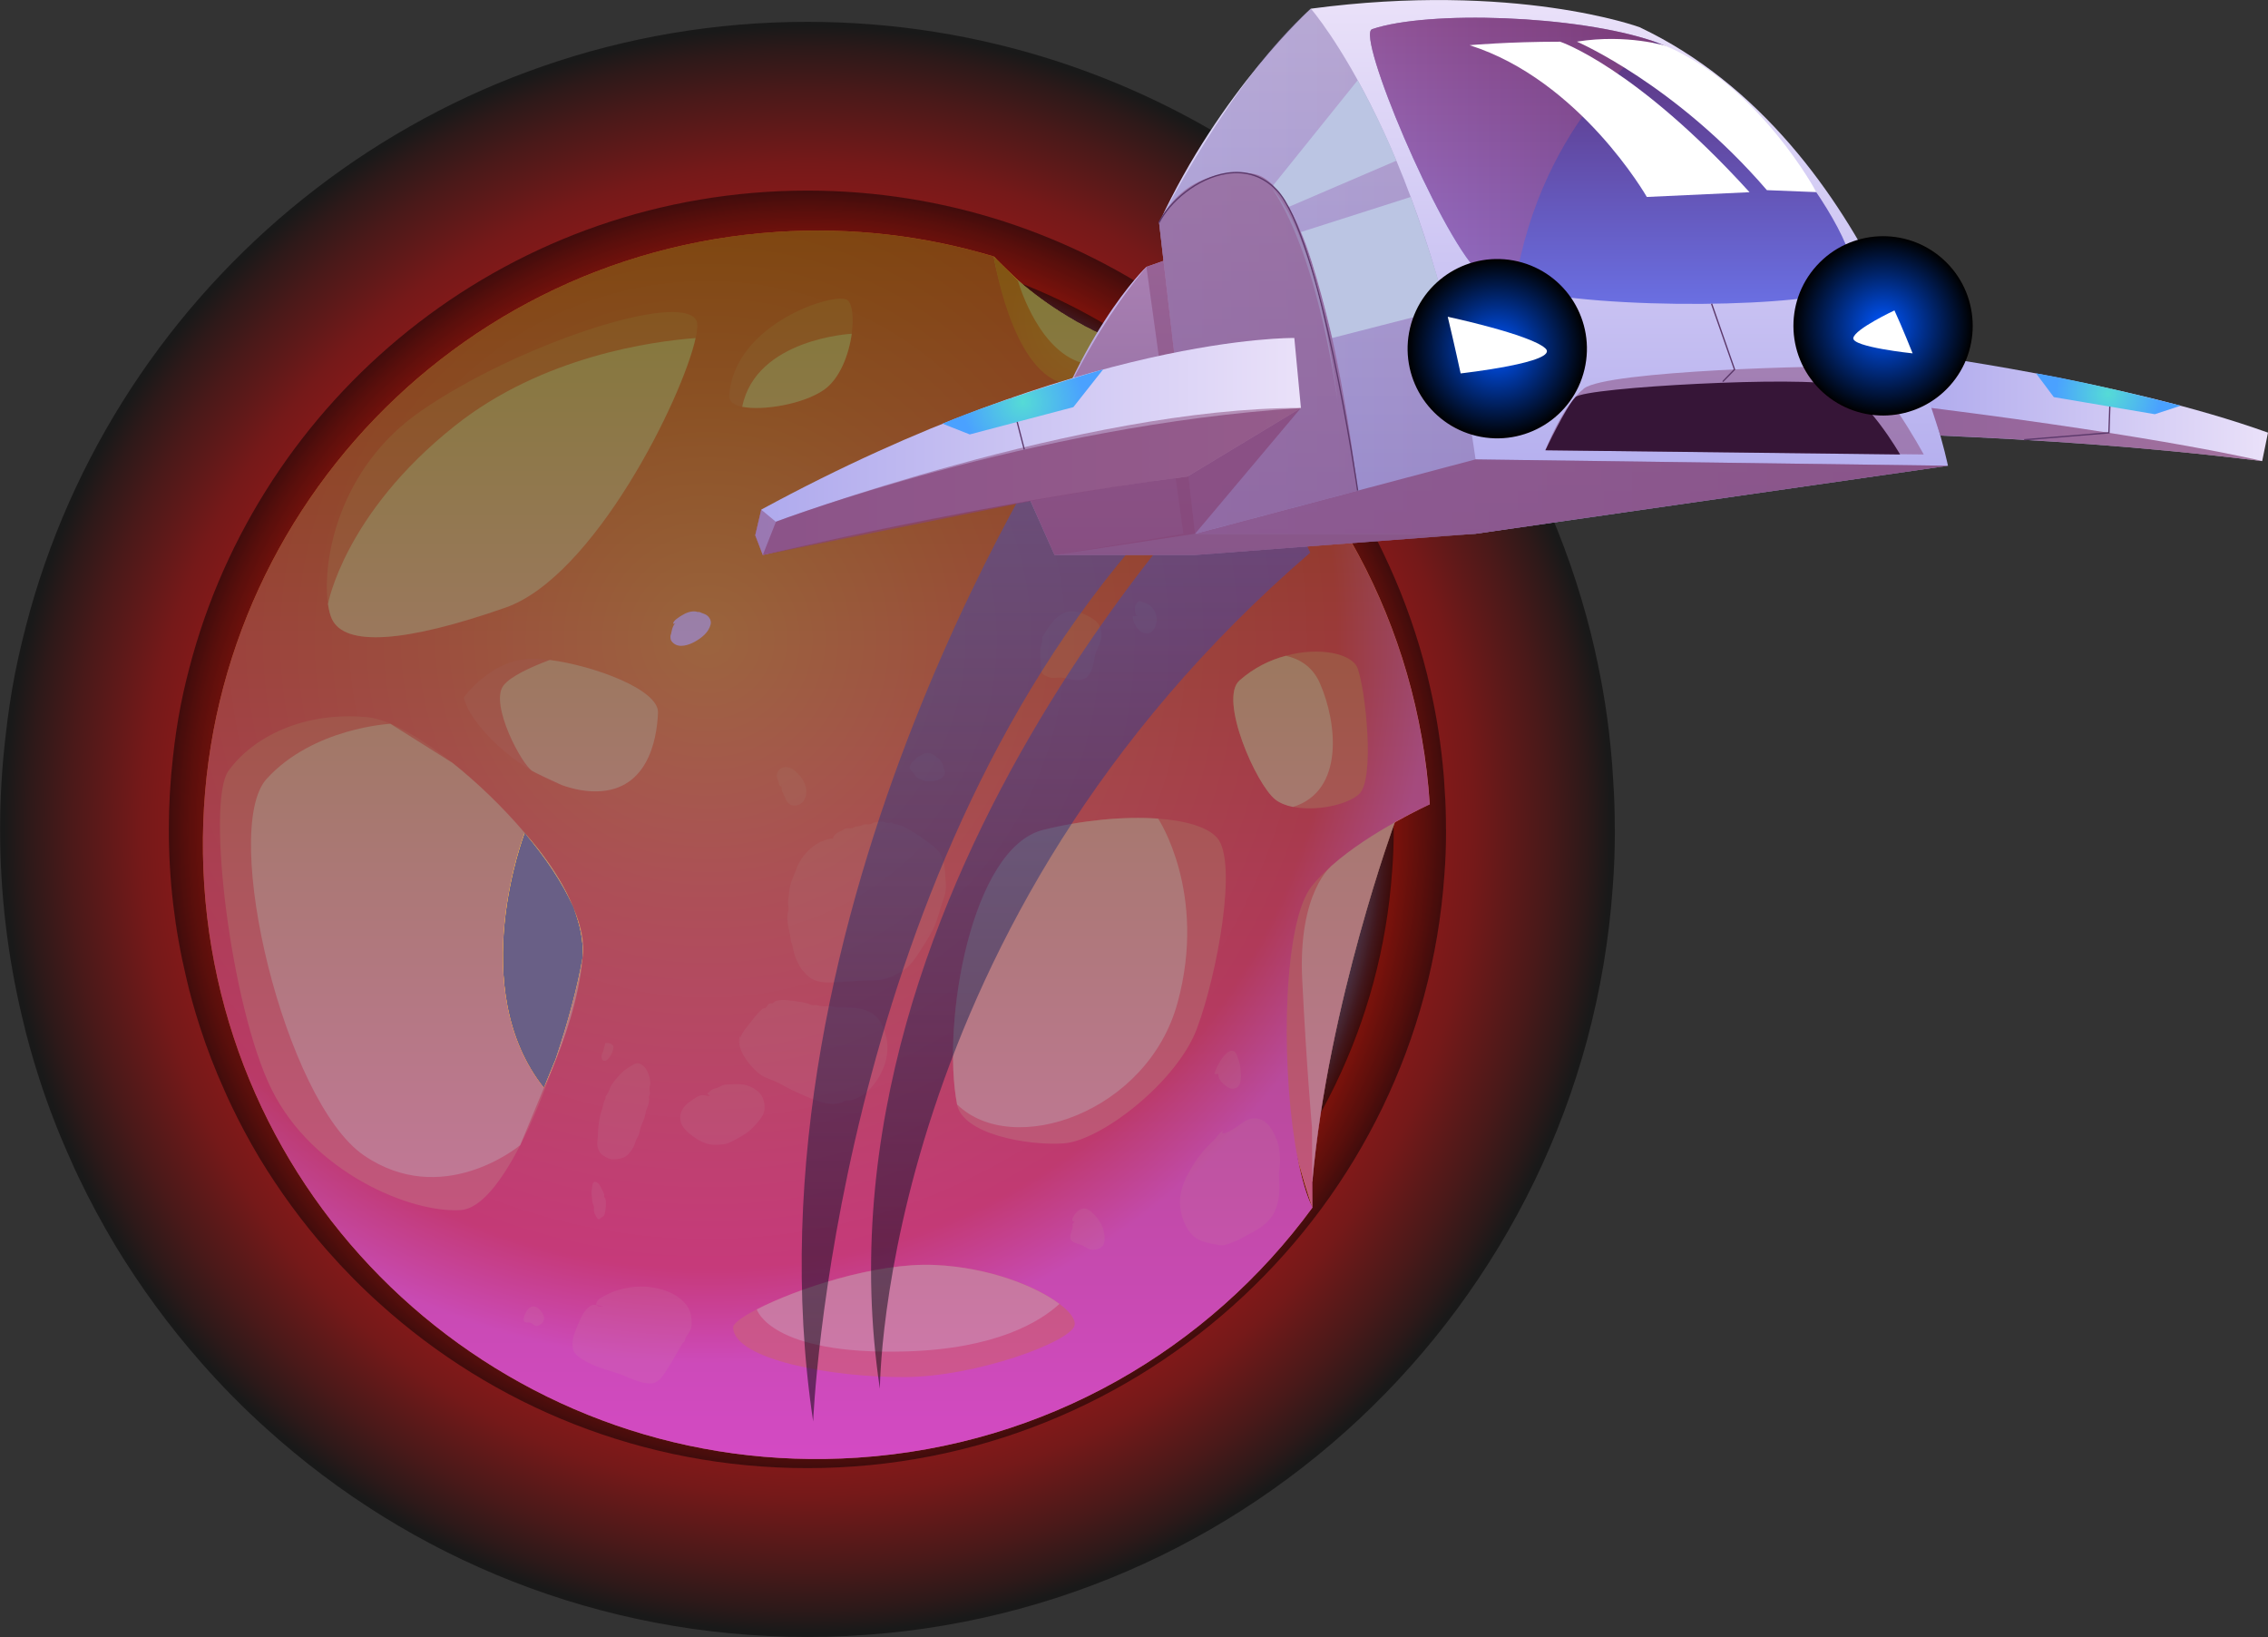 <svg width="176" height="127" viewBox="0 0 176 127" fill="none" xmlns="http://www.w3.org/2000/svg">
<rect x="0" y="0" width="176" height="127" fill="#333333" stroke="none"/>
<path style="mix-blend-mode:screen" opacity="0.5" fill-rule="evenodd" clip-rule="evenodd" d="M125.317 64.347C125.317 65.847 125.269 67.346 125.151 68.832C122.86 101.342 95.762 127 62.666 127C46.531 127 31.805 120.905 20.703 110.866C18.891 109.242 17.19 107.513 15.6 105.701C13.108 102.869 10.865 99.808 8.901 96.559C7.908 94.886 6.97 93.157 6.13 91.394C5.901 90.928 5.7 90.484 5.499 90.019C4.568 87.964 3.749 85.861 3.055 83.709C2.541 82.119 2.083 80.508 1.708 78.87C0.597 74.212 0.007 69.345 0.007 64.347C0.007 61.966 0.146 59.599 0.41 57.294C0.597 55.579 0.84 53.906 1.166 52.24C1.493 50.588 1.895 48.963 2.34 47.352C9.748 21.007 33.95 1.694 62.659 1.694C76.128 1.694 88.632 5.963 98.852 13.204C101.268 14.919 103.566 16.807 105.718 18.862C106.169 19.265 106.6 19.695 107.03 20.132C112.307 25.408 116.632 31.622 119.742 38.508C121.305 41.945 122.554 45.527 123.485 49.255V49.269C124.179 52.08 124.693 54.961 124.984 57.932C125.074 58.8 125.137 59.647 125.186 60.529V60.543C125.276 61.813 125.311 63.077 125.311 64.347H125.317Z" fill="url(#paint0_radial_3532_22489)"/>
<path style="mix-blend-mode:screen" opacity="0.5" fill-rule="evenodd" clip-rule="evenodd" d="M112.216 64.347C112.216 65.534 112.181 66.721 112.084 67.894C110.272 93.608 88.84 113.9 62.658 113.9C49.897 113.9 38.254 109.082 29.465 101.14C28.035 99.856 26.688 98.489 25.424 97.052C23.452 94.816 21.682 92.393 20.127 89.825C19.342 88.506 18.599 87.131 17.94 85.736C17.759 85.368 17.599 85.014 17.44 84.646C16.704 83.021 16.058 81.355 15.51 79.654C15.107 78.398 14.739 77.121 14.447 75.822C13.566 72.143 13.101 68.29 13.101 64.333C13.101 62.452 13.212 60.577 13.42 58.752C13.566 57.391 13.76 56.072 14.017 54.753C14.274 53.441 14.593 52.157 14.947 50.886C20.807 30.067 39.948 14.787 62.658 14.787C73.316 14.787 83.202 18.161 91.284 23.888C93.193 25.249 95.012 26.741 96.713 28.366C97.067 28.685 97.407 29.025 97.754 29.365C101.927 33.538 105.35 38.453 107.807 43.895C109.043 46.61 110.036 49.449 110.765 52.4V52.413C111.313 54.642 111.716 56.912 111.952 59.265C112.029 59.953 112.077 60.626 112.112 61.32V61.334C112.188 62.334 112.209 63.34 112.209 64.34L112.216 64.347Z" fill="url(#paint1_radial_3532_22489)"/>
<path style="mix-blend-mode:screen" opacity="0.5" fill-rule="evenodd" clip-rule="evenodd" d="M108.155 64.347C108.155 65.437 108.12 66.527 108.03 67.603C106.37 91.206 86.687 109.839 62.658 109.839C50.946 109.839 40.254 105.417 32.186 98.127C30.874 96.947 29.638 95.691 28.479 94.379C26.674 92.324 25.042 90.102 23.619 87.742C22.897 86.527 22.217 85.271 21.606 83.993C21.439 83.653 21.293 83.334 21.147 82.994C20.474 81.501 19.877 79.974 19.37 78.412C19.002 77.252 18.662 76.086 18.391 74.899C17.586 71.518 17.155 67.985 17.155 64.354C17.155 62.625 17.259 60.904 17.447 59.231C17.579 57.981 17.759 56.773 17.995 55.558C18.231 54.357 18.523 53.177 18.849 52.011C24.23 32.885 41.809 18.862 62.651 18.862C72.434 18.862 81.508 21.958 88.93 27.22C90.68 28.47 92.353 29.837 93.915 31.33C94.241 31.622 94.554 31.934 94.866 32.253C98.698 36.085 101.844 40.598 104.1 45.596C105.232 48.088 106.141 50.692 106.815 53.399V53.413C107.321 55.454 107.689 57.544 107.905 59.703C107.974 60.334 108.016 60.952 108.05 61.591V61.605C108.12 62.528 108.141 63.444 108.141 64.368L108.155 64.347Z" fill="url(#paint2_radial_3532_22489)"/>
<path fill-rule="evenodd" clip-rule="evenodd" d="M77.113 19.903C77.113 19.903 82.945 26.811 92.887 28.109L88.45 31.628L75.245 30.58L77.113 19.903Z" fill="#FFF066"/>
<path fill-rule="evenodd" clip-rule="evenodd" d="M108.245 63.785C108.245 63.785 103.079 77.794 101.836 91.699L95.838 78.349L97.858 62.757L108.245 63.785Z" fill="#FFF066"/>
<path fill-rule="evenodd" clip-rule="evenodd" d="M103.35 67.145C103.35 67.145 100.726 69.186 101.052 75.961C101.385 82.737 101.809 87.437 101.809 87.437L101.843 93.692C101.843 93.692 94.401 73.018 103.35 67.152V67.145Z" fill="#FFAC31"/>
<path fill-rule="evenodd" clip-rule="evenodd" d="M92.887 28.109C92.887 28.109 92.887 28.109 92.873 28.116C92.873 28.116 92.859 28.116 92.839 28.123C90.284 28.817 84.021 30.268 81.473 28.623C78.46 26.679 77.28 20.799 77.127 19.993C77.113 19.931 77.113 19.896 77.113 19.896C71.802 18.3 66.123 17.605 60.263 17.994C33.998 19.737 14.121 42.424 15.85 68.686C17.586 94.948 40.275 114.823 66.539 113.088C81.168 112.123 93.811 104.66 101.85 93.684C101.85 93.684 101.843 93.671 101.843 93.664C101.392 92.768 101.003 91.442 100.705 89.873C100.628 89.505 100.559 89.117 100.496 88.714C99.393 81.862 99.636 71.477 101.781 68.769C102.184 68.255 102.663 67.769 103.19 67.297C103.232 67.256 103.274 67.207 103.322 67.172C104.857 65.812 106.738 64.638 108.252 63.792C109.8 62.924 110.952 62.403 110.952 62.403C110.029 48.38 103.121 36.176 92.887 28.109ZM43.114 82.195L42.212 84.389V84.403C36.047 76.683 40.712 64.597 40.712 64.597C40.719 64.611 40.733 64.625 40.74 64.638C40.747 64.638 40.754 64.638 40.754 64.652C42.323 66.513 43.642 68.45 44.44 70.248C44.482 70.338 44.517 70.421 44.544 70.512C45.017 71.747 45.315 73.059 45.204 74.344C44.843 76.426 44.093 79.3 43.114 82.188V82.195Z" fill="url(#paint3_radial_3532_22489)"/>
<path fill-rule="evenodd" clip-rule="evenodd" d="M53.98 26.227C52.973 30.858 46.114 44.728 39.233 47.137C31.353 49.893 26.757 50.157 25.757 48.026C25.625 47.741 25.521 47.352 25.452 46.86C24.987 43.632 26.181 36.377 32.645 31.899C40.08 26.748 52.786 22.555 54.035 24.853C54.154 25.075 54.133 25.554 53.987 26.227H53.98Z" fill="#FFAC31"/>
<path fill-rule="evenodd" clip-rule="evenodd" d="M66.095 25.894C65.88 27.498 65.179 29.379 63.936 30.247C62.346 31.351 59.208 31.885 57.597 31.559C56.965 31.42 56.57 31.157 56.591 30.733C56.91 25.061 64.922 22.576 65.776 23.291C66.151 23.603 66.262 24.672 66.095 25.894Z" fill="#FFAC31"/>
<path fill-rule="evenodd" clip-rule="evenodd" d="M51.064 55.294C50.974 57.495 50.203 61.57 45.933 61.39C45.176 61.355 44.399 61.195 43.628 60.917C43.628 60.917 43.628 60.917 43.614 60.917C39.983 59.654 36.422 56.162 35.998 54.1C35.998 54.1 37.9 51.441 40.754 51.136C41.261 51.081 41.92 51.108 42.656 51.199C46.044 51.636 51.126 53.489 51.057 55.294H51.064Z" fill="#FFAC31"/>
<path fill-rule="evenodd" clip-rule="evenodd" d="M42.212 84.396L43.114 82.202C43.038 82.417 42.962 82.633 42.892 82.848C42.149 84.965 41.282 87.062 40.365 88.853C38.9 91.706 37.282 93.782 35.755 93.879C31.86 94.136 24.272 90.949 21.085 84.535C17.898 78.106 15.989 62.243 17.725 59.814C19.592 57.203 23.522 55.169 28.514 55.642C30.131 55.794 32.561 57.162 35.082 59.161H35.089C37.032 60.702 39.018 62.611 40.719 64.611C40.719 64.611 36.054 76.697 42.219 84.417C42.219 84.417 42.219 84.41 42.219 84.403L42.212 84.396Z" fill="#FFAC31"/>
<path fill-rule="evenodd" clip-rule="evenodd" d="M45.205 74.351C45.316 73.066 45.017 71.747 44.545 70.519C45.135 71.921 45.399 73.233 45.205 74.351Z" fill="#FFAC31"/>
<path fill-rule="evenodd" clip-rule="evenodd" d="M92.894 79.779C91.332 83.966 85.41 88.513 82.535 88.707C79.668 88.894 74.711 87.971 74.266 85.687C73.044 79.307 75.37 65.791 80.932 64.389C83.966 63.625 87.229 63.326 89.832 63.507C91.998 63.66 93.713 64.159 94.449 64.999C96.074 66.846 94.456 75.6 92.887 79.786L92.894 79.779Z" fill="#FFAC31"/>
<path fill-rule="evenodd" clip-rule="evenodd" d="M83.389 102.827C83.042 104.132 75.704 106.819 70.171 106.84C64.637 106.861 56.993 105.5 56.889 102.994C56.875 102.695 57.576 102.175 58.722 101.578C61.756 100.009 67.949 97.926 72.545 98.135C76.829 98.329 80.432 99.814 82.209 101.154C83.063 101.793 83.494 102.404 83.383 102.827H83.389Z" fill="#FFAC31"/>
<path fill-rule="evenodd" clip-rule="evenodd" d="M105.467 61.612C104.502 62.473 102.093 62.952 100.337 62.597C99.802 62.486 99.337 62.306 98.983 62.035C97.469 60.869 94.56 54.225 96.185 52.788C97.282 51.816 98.538 51.199 99.781 50.872C102.419 50.157 104.912 50.713 105.342 51.823C105.967 53.448 106.724 60.487 105.467 61.605V61.612Z" fill="#FFAC31"/>
<path fill-rule="evenodd" clip-rule="evenodd" d="M77.113 19.903L78.974 21.722C78.974 21.722 80.362 26.776 83.605 28.032C86.854 29.289 89.513 27.428 89.513 27.428L92.887 28.109C92.887 28.109 86.438 30.782 82.452 29.719C78.467 28.657 77.113 19.903 77.113 19.903Z" fill="url(#paint4_radial_3532_22489)"/>
<path fill-rule="evenodd" clip-rule="evenodd" d="M42.205 84.41L40.365 88.846C40.122 89.047 34.276 93.747 28.25 89.644C22.099 85.451 17.072 64.396 20.696 60.418C24.327 56.44 30.298 56.155 30.298 56.155L35.075 59.161H35.082C37.026 60.702 39.011 62.611 40.712 64.611C40.712 64.611 36.047 76.697 42.212 84.417L42.205 84.41Z" fill="#FFF066"/>
<path fill-rule="evenodd" clip-rule="evenodd" d="M45.205 74.351C45.316 73.066 45.017 71.747 44.545 70.519C45.135 71.921 45.399 73.233 45.205 74.351Z" fill="#FFF066"/>
<path fill-rule="evenodd" clip-rule="evenodd" d="M53.98 26.227C52.973 30.858 46.114 44.728 39.234 47.137C31.354 49.893 26.757 50.157 25.758 48.026C25.626 47.741 25.522 47.353 25.452 46.86C25.452 46.86 26.702 39.855 35.311 33.024C42.101 27.623 50.689 26.471 53.987 26.227H53.98Z" fill="#FFF066"/>
<path fill-rule="evenodd" clip-rule="evenodd" d="M51.064 55.294C50.974 57.495 50.203 61.57 45.933 61.39C45.177 61.355 44.399 61.195 43.628 60.917C43.628 60.917 43.628 60.917 43.614 60.917C42.538 60.425 41.615 59.987 41.33 59.828C40.504 59.376 37.998 54.656 39.053 53.205C39.581 52.483 41.184 51.754 42.663 51.199C46.051 51.636 51.133 53.489 51.064 55.294Z" fill="#FFF066"/>
<path fill-rule="evenodd" clip-rule="evenodd" d="M66.095 25.894C65.879 27.498 65.178 29.379 63.935 30.247C62.346 31.351 59.207 31.885 57.597 31.559C58.659 26.262 66.095 25.894 66.095 25.894Z" fill="#FFF066"/>
<path fill-rule="evenodd" clip-rule="evenodd" d="M100.337 62.605C99.802 62.493 99.337 62.313 98.983 62.042C97.469 60.876 94.56 54.232 96.185 52.795C97.282 51.823 98.538 51.205 99.781 50.879C100.802 51.101 101.836 51.678 102.419 52.99C103.78 56.086 104.336 61.369 100.337 62.605Z" fill="#FFF066"/>
<path fill-rule="evenodd" clip-rule="evenodd" d="M91.38 77.794C89.068 86.319 78.585 89.894 74.273 85.687C73.051 79.307 75.377 65.791 80.938 64.389C83.972 63.625 87.236 63.326 89.839 63.507L89.881 63.521C89.881 63.521 93.706 69.269 91.38 77.801V77.794Z" fill="#FFF066"/>
<path fill-rule="evenodd" clip-rule="evenodd" d="M82.216 101.161C80.716 102.536 77.3 104.646 70.281 104.848C59.756 105.146 58.728 101.585 58.728 101.585C61.763 100.016 67.956 97.933 72.552 98.141C76.835 98.336 80.439 99.821 82.216 101.161Z" fill="#FFF066"/>
<path fill-rule="evenodd" clip-rule="evenodd" d="M44.434 70.255C43.628 68.457 42.316 66.513 40.747 64.659C41.094 65.02 43.253 67.381 44.434 70.255Z" fill="#FFF066"/>
<path fill-rule="evenodd" clip-rule="evenodd" d="M45.204 74.351C44.947 77.481 43.698 80.904 42.892 82.841C42.531 83.722 42.254 84.292 42.205 84.396L43.108 82.202C44.087 79.307 44.836 76.44 45.197 74.358L45.204 74.351Z" fill="#FFF066"/>
<g style="mix-blend-mode:multiply" opacity="0.2">
<path fill-rule="evenodd" clip-rule="evenodd" d="M80.869 49.428C80.959 49.817 80.702 50.199 80.709 50.588C80.709 50.969 80.772 51.351 80.792 51.733C80.813 52.184 80.785 52.24 81.153 52.434C81.514 52.622 81.681 52.608 82.112 52.573C82.771 52.517 83.424 52.934 84.09 52.684C84.708 52.455 84.854 51.539 84.944 51.004C85.048 50.345 85.472 49.907 85.472 49.241C85.472 48.505 85.111 48.137 84.458 47.804C83.785 47.457 83.097 47.234 82.368 47.651C81.709 48.026 81.292 48.817 80.876 49.428H80.869Z" fill="#FFF066"/>
<path fill-rule="evenodd" clip-rule="evenodd" d="M88.367 47.783C88.304 47.776 88.235 47.762 88.172 47.755C88.061 47.498 88.019 47.103 88.172 46.86C88.436 46.471 88.519 46.679 88.811 46.769C89.415 46.957 89.72 47.401 89.762 48.033C89.797 48.533 89.45 49.289 88.811 49.116C88.255 48.97 87.922 48.297 87.901 47.811L88.36 47.783H88.367Z" fill="#FFF066"/>
<path fill-rule="evenodd" clip-rule="evenodd" d="M64.636 65.048C63.359 65.152 62.206 66.263 61.797 67.422C61.672 67.79 61.484 68.13 61.373 68.512C61.248 68.95 61.213 69.442 61.158 69.887C61.13 70.095 61.2 70.296 61.193 70.505C61.186 70.678 61.109 70.831 61.102 71.011C61.081 71.4 61.151 71.872 61.248 72.24C61.304 72.442 61.325 72.594 61.345 72.809C61.359 73.032 61.443 73.17 61.491 73.379C61.574 73.747 61.644 74.094 61.804 74.448C61.928 74.719 62.074 75.052 62.276 75.274C62.463 75.482 62.685 75.753 62.935 75.906C63.511 76.26 64.275 76.246 64.921 76.204C65.532 76.162 66.143 76.121 66.754 76.086C67.33 76.044 68.031 76.107 68.587 75.968C69.156 75.829 69.725 75.552 70.204 75.211C70.656 74.892 71.031 74.351 71.329 73.885C71.69 73.33 72.023 72.809 72.343 72.226C72.648 71.657 72.794 71.095 72.975 70.484C73.162 69.845 73.454 69.29 73.398 68.609C73.349 67.908 73.356 67.207 73.127 66.555C72.898 65.909 72.287 65.555 71.787 65.173C71.197 64.729 70.565 64.333 69.878 64.034C69.677 63.951 69.517 63.951 69.316 63.903C69.253 63.889 69.267 63.833 69.177 63.819C69.08 63.806 68.975 63.861 68.878 63.847C68.719 63.833 68.642 63.764 68.476 63.75C68.316 63.736 68.115 63.771 67.955 63.785C67.774 63.806 67.719 63.882 67.566 63.93C67.406 63.979 67.212 63.923 67.045 63.972C66.844 64.028 66.754 64.097 66.538 64.111C66.344 64.125 66.282 64.208 66.136 64.243C65.976 64.284 65.782 64.236 65.622 64.278C65.497 64.319 65.372 64.43 65.24 64.479C64.921 64.604 64.671 64.826 64.643 65.034L64.636 65.048Z" fill="#FFF066"/>
<path fill-rule="evenodd" clip-rule="evenodd" d="M60.679 61.042C60.423 61.001 60.457 60.8 60.395 60.598C60.332 60.39 60.242 60.286 60.298 60.057C60.381 59.696 60.672 59.494 61.047 59.515C61.381 59.536 61.603 59.724 61.853 59.953C62.158 60.244 62.401 60.605 62.512 60.987C62.721 61.695 62.38 62.597 61.52 62.486C61.193 62.445 60.985 62.105 60.902 61.834C60.853 61.681 60.742 61.542 60.693 61.39C60.631 61.195 60.666 60.904 60.652 60.695L60.672 61.042H60.679Z" fill="#FFF066"/>
<path fill-rule="evenodd" clip-rule="evenodd" d="M55.118 85.028C54.812 85.055 54.646 84.903 54.333 84.993C54.09 85.062 53.875 85.243 53.646 85.389C53.014 85.791 52.618 86.381 52.861 87.138C53.007 87.596 53.556 88.006 53.944 88.277C54.347 88.561 54.951 88.825 55.423 88.811C55.708 88.811 56.069 88.811 56.34 88.742C56.631 88.658 56.916 88.485 57.173 88.353C57.708 88.075 58.173 87.777 58.582 87.312C58.909 86.937 59.304 86.527 59.332 86.027C59.367 85.437 59.159 84.889 58.659 84.549C58.027 84.111 57.485 84.077 56.722 84.125C56.541 84.139 56.326 84.125 56.145 84.174C55.972 84.222 55.812 84.347 55.645 84.403C55.465 84.458 55.347 84.465 55.194 84.576C55.097 84.646 54.979 84.799 54.868 84.826L55.111 85.041L55.118 85.028Z" fill="#FFF066"/>
<path fill-rule="evenodd" clip-rule="evenodd" d="M70.843 59.89C70.434 59.619 70.579 59.355 70.878 59.05C71.1 58.821 71.246 58.696 71.531 58.55C71.822 58.398 72.169 58.356 72.447 58.55C72.69 58.717 72.926 58.939 73.093 59.168C73.211 59.328 73.183 59.432 73.232 59.619C73.287 59.862 73.412 59.925 73.246 60.168C73.058 60.438 72.76 60.556 72.44 60.591C72.044 60.633 71.801 60.626 71.454 60.48C71.128 60.341 71.024 60.182 70.836 59.89H70.843Z" fill="#FFF066"/>
<path fill-rule="evenodd" clip-rule="evenodd" d="M72.35 34.891C72.35 34.891 72.385 34.891 72.398 34.884C72.301 34.995 72.357 35.391 72.426 35.495C72.468 35.558 72.565 35.606 72.621 35.641C72.669 35.676 72.78 35.745 72.829 35.773C73.197 35.933 73.662 35.905 73.863 35.537C74.058 35.19 74.03 34.787 73.718 34.517C73.481 34.315 72.739 34.121 72.662 34.607L72.336 34.884L72.35 34.891Z" fill="#FFF066"/>
<path fill-rule="evenodd" clip-rule="evenodd" d="M79.376 33.996C79.376 33.996 79.327 33.996 79.306 33.989C79.223 33.746 79.292 33.503 79.32 33.267C79.362 32.968 79.272 32.795 79.639 32.774C80.035 32.753 80.48 32.961 80.841 33.114C81.035 33.197 81.264 33.329 81.41 33.489C81.535 33.628 81.736 33.864 81.792 34.058C81.951 34.586 81.743 35.114 81.535 35.593C81.334 36.044 81.042 36.28 80.674 36.592C80.334 36.877 79.931 37.196 79.514 37.279C79.084 37.363 78.667 37.224 78.348 36.946C78.015 36.662 78.008 36.183 78.105 35.801C78.161 35.572 78.181 35.363 78.272 35.141C78.341 34.982 78.404 34.752 78.494 34.607C78.737 34.225 79.105 34.051 79.459 33.829L79.383 34.01L79.376 33.996Z" fill="#FFF066"/>
<path fill-rule="evenodd" clip-rule="evenodd" d="M83.416 33.642C83.416 33.593 83.416 33.544 83.409 33.496C83.375 33.878 83.729 33.794 83.993 33.781C84.138 33.774 84.256 33.774 84.374 33.711C84.548 33.628 84.541 33.593 84.527 33.399C84.506 33.114 84.354 33.01 84.069 32.996C83.861 32.989 83.43 33.038 83.395 33.302L83.416 33.649V33.642Z" fill="#FFF066"/>
<path fill-rule="evenodd" clip-rule="evenodd" d="M46.988 85.062C47.029 85.229 46.904 85.354 46.863 85.5C46.821 85.638 46.807 85.784 46.765 85.916C46.661 86.229 46.557 86.562 46.502 86.902C46.453 87.249 46.404 87.631 46.404 87.992C46.404 88.318 46.3 88.658 46.377 88.985C46.453 89.283 46.571 89.505 46.842 89.672C47.106 89.832 47.335 89.963 47.654 89.943C47.939 89.922 48.168 89.908 48.425 89.79C48.716 89.651 48.869 89.422 49.056 89.158C49.23 88.915 49.279 88.644 49.39 88.381C49.445 88.256 49.542 88.145 49.584 88.006C49.633 87.846 49.647 87.68 49.702 87.52C49.792 87.235 49.931 86.965 50.022 86.68C50.063 86.534 50.084 86.388 50.119 86.243C50.16 86.062 50.265 85.888 50.306 85.715C50.334 85.583 50.376 85.409 50.383 85.278C50.383 85.222 50.355 85.159 50.362 85.104C50.369 85.007 50.431 84.937 50.438 84.84C50.452 84.701 50.383 84.549 50.403 84.41C50.417 84.25 50.48 84.139 50.466 83.972C50.424 83.473 50.223 82.848 49.751 82.57C49.445 82.39 49.244 82.542 49.001 82.688C48.737 82.841 48.453 83.007 48.237 83.237C48.022 83.459 47.814 83.674 47.633 83.924C47.55 84.042 47.467 84.153 47.397 84.278C47.3 84.458 47.314 84.646 46.995 85.062H46.988Z" fill="#FFF066"/>
<path fill-rule="evenodd" clip-rule="evenodd" d="M46.488 94.601C46.321 94.587 46.141 94.164 46.099 94.025C46.057 93.893 46.113 93.726 46.078 93.587C46.036 93.428 45.967 93.337 45.96 93.164C45.946 92.886 45.87 92.574 45.925 92.303C45.96 92.102 45.946 91.65 46.21 91.692C46.453 91.734 46.613 92.06 46.703 92.248C46.765 92.379 46.856 92.525 46.883 92.671C46.897 92.727 46.87 92.796 46.883 92.852C46.904 92.921 46.96 92.921 46.974 92.976C47.043 93.206 47.029 93.567 46.995 93.789C46.96 93.962 46.967 94.344 46.731 94.413L46.481 94.601H46.488Z" fill="#FFF066"/>
<path fill-rule="evenodd" clip-rule="evenodd" d="M46.765 81.709C46.765 81.661 46.758 81.612 46.758 81.564C46.779 81.668 46.696 81.772 46.689 81.883C46.682 82.015 46.682 82.188 46.8 82.272C47.029 82.424 47.307 82.036 47.404 81.862C47.453 81.772 47.508 81.668 47.536 81.57C47.557 81.494 47.626 81.293 47.605 81.216C47.536 80.939 47.189 80.904 46.974 80.918L46.765 81.709Z" fill="#FFF066"/>
<path fill-rule="evenodd" clip-rule="evenodd" d="M57.409 80.939C57.297 80.508 57.791 79.87 58.054 79.557C58.415 79.12 58.735 78.634 59.172 78.266C59.242 78.21 59.367 78.231 59.436 78.169C59.526 78.092 59.568 77.947 59.665 77.877C59.762 77.815 59.887 77.877 59.977 77.829C60.075 77.78 60.144 77.669 60.234 77.648C60.818 77.502 61.331 77.627 61.859 77.697C62.144 77.731 62.414 77.78 62.699 77.856C62.796 77.884 62.88 77.954 62.998 77.974C63.13 77.995 63.254 77.954 63.393 77.981C63.664 78.037 63.789 78.099 64.129 78.065C64.511 78.03 64.803 78.176 65.171 78.169C66.205 78.155 67.365 78.155 68.128 79.009C68.469 79.391 68.67 80.029 68.788 80.515C68.927 81.071 68.871 81.82 68.725 82.341C68.489 83.181 68.031 83.979 67.365 84.625C67.017 84.965 66.441 85.278 65.99 85.368C65.879 85.389 65.754 85.361 65.636 85.382C65.469 85.416 65.386 85.514 65.268 85.541C65.039 85.611 64.698 85.68 64.449 85.645C63.345 85.486 62.477 85.021 61.477 84.576C61.033 84.375 60.595 84.077 60.137 83.889C59.637 83.681 59.214 83.57 58.797 83.202C58.103 82.591 57.166 81.432 57.388 80.432C57.436 80.418 57.485 80.404 57.388 80.918L57.409 80.939Z" fill="#FFF066"/>
<path fill-rule="evenodd" clip-rule="evenodd" d="M83.382 94.781C82.924 94.761 83.5 94.052 83.667 93.934C84.076 93.629 84.382 93.74 84.722 94.046C85.34 94.601 85.715 95.288 85.722 96.1C85.722 96.538 85.555 96.815 85.083 96.927C84.597 97.038 84.403 96.836 84.028 96.642C83.771 96.51 83.243 96.434 83.118 96.198C82.903 95.774 83.347 95.316 83.223 94.969L83.382 94.788V94.781Z" fill="#FFF066"/>
<path fill-rule="evenodd" clip-rule="evenodd" d="M94.852 87.798C94.886 87.763 94.921 87.721 94.956 87.686C94.636 87.846 94.463 88.2 94.213 88.443C93.796 88.853 93.359 89.276 93.019 89.748C92.429 90.567 91.825 91.581 91.63 92.588C91.443 93.532 91.679 94.615 92.206 95.413C92.817 96.336 93.588 96.392 94.581 96.593C95.011 96.677 95.358 96.482 95.733 96.343C96.122 96.204 96.532 95.948 96.941 95.733C97.74 95.323 98.49 94.865 98.906 94.011C99.302 93.185 99.316 92.282 99.246 91.31C99.212 90.817 99.364 90.408 99.33 89.922C99.288 89.353 99.274 88.901 99.052 88.381C98.719 87.603 98.281 86.708 97.219 86.77C96.691 86.805 96.261 87.256 95.844 87.513C95.393 87.798 94.748 88.124 94.865 87.798H94.852Z" fill="#FFF066"/>
<path fill-rule="evenodd" clip-rule="evenodd" d="M94.379 83.334C94.331 83.327 94.275 83.313 94.227 83.306C94.421 82.778 94.733 82.119 95.178 81.723C95.462 81.466 95.809 81.397 95.976 81.841C96.087 82.14 96.212 82.473 96.247 82.778C96.309 83.341 96.469 84.424 95.664 84.465C95.24 84.486 94.456 83.778 94.553 83.32L94.379 83.334Z" fill="#FFF066"/>
<path fill-rule="evenodd" clip-rule="evenodd" d="M46.828 101.342C46.321 101.293 46.057 101.064 45.634 101.453C45.217 101.835 45.037 102.341 44.815 102.855C44.627 103.299 44.426 103.778 44.426 104.264C44.426 104.792 44.551 104.993 44.967 105.306C45.696 105.847 46.814 106.215 47.682 106.465C48.55 106.715 49.452 107.27 50.327 107.333C51.181 107.395 51.528 106.576 51.931 105.979C52.181 105.611 52.396 105.181 52.632 104.792C52.736 104.618 52.827 104.417 52.938 104.251C52.979 104.188 53.07 104.146 53.104 104.084C53.167 103.98 53.181 103.813 53.243 103.716C53.458 103.383 53.639 103.202 53.667 102.793C53.694 102.334 53.625 101.855 53.424 101.488C53 100.731 52.132 100.252 51.32 100.03C50.167 99.717 49.175 99.752 48.036 100.064C47.529 100.203 47.057 100.446 46.606 100.703C46.252 100.904 46.002 101.488 46.821 101.342H46.828Z" fill="#FFF066"/>
<path fill-rule="evenodd" clip-rule="evenodd" d="M40.857 102.598C40.371 102.571 40.809 101.737 40.996 101.55C41.337 101.203 41.684 101.356 41.968 101.703C42.246 102.036 42.357 102.473 41.947 102.751C41.447 103.098 41.468 102.64 41.031 102.591L40.857 102.605V102.598Z" fill="#FFF066"/>
<path fill-rule="evenodd" clip-rule="evenodd" d="M93.553 34.135C93.505 34.148 93.463 34.162 93.415 34.176C93.415 34.523 93.123 34.843 93.095 35.204C93.06 35.599 92.984 36.023 93.012 36.419C93.074 37.196 93.213 37.863 93.991 38.21C94.31 38.355 94.643 38.446 94.963 38.557C95.365 38.696 95.706 38.598 96.101 38.675C96.747 38.8 97.747 38.744 97.941 37.897C98.011 37.585 97.906 37.12 97.879 36.794C97.851 36.405 97.879 35.96 97.761 35.593C97.552 34.961 97.393 34.433 97.039 33.871C96.726 33.371 96.24 32.954 95.671 32.83C95.115 32.705 94.123 32.878 94.032 33.593L93.553 34.142V34.135Z" fill="#FFF066"/>
</g>
<path fill-rule="evenodd" clip-rule="evenodd" d="M52.48 48.331C52.348 48.304 52.243 48.581 52.202 48.685C52.133 48.838 52.119 49.012 52.077 49.171C52.056 49.248 52.035 49.262 52.028 49.345C52.028 49.414 52.028 49.512 52.042 49.574C52.07 49.72 52.153 49.803 52.264 49.9C52.716 50.296 53.472 50.039 53.924 49.782C54.451 49.484 54.993 49.067 55.146 48.443C55.215 48.172 55.069 47.873 54.819 47.714C54.701 47.637 54.576 47.602 54.451 47.554C54.396 47.533 54.326 47.491 54.257 47.477C54.208 47.471 54.181 47.477 54.139 47.477C54.09 47.477 54.042 47.443 54.007 47.443C53.618 47.387 53.222 47.547 52.903 47.748C52.723 47.859 52.23 48.144 52.23 48.401C52.216 48.401 52.202 48.408 52.466 48.338L52.48 48.331Z" fill="white"/>
<path style="mix-blend-mode:screen" opacity="0.5" fill-rule="evenodd" clip-rule="evenodd" d="M108.245 63.785C109.793 62.924 110.945 62.403 110.945 62.403C110.022 48.38 103.114 36.176 92.88 28.109L89.527 27.428C84.604 26.075 80.987 23.478 78.967 21.715L77.106 19.896C71.795 18.3 66.116 17.605 60.256 17.994C33.998 19.737 14.121 42.424 15.85 68.686C17.586 94.948 40.275 114.823 66.539 113.088C81.168 112.123 93.811 104.66 101.85 93.684C101.85 93.684 101.843 93.671 101.843 93.664C101.399 92.782 101.017 91.477 100.712 89.936C101.316 92.206 101.85 93.684 101.85 93.684V91.699C103.079 77.794 108.252 63.785 108.252 63.785H108.245ZM43.114 82.195L42.212 84.389V84.403C36.047 76.683 40.712 64.597 40.712 64.597C40.719 64.611 40.733 64.625 40.74 64.638C40.747 64.638 40.754 64.638 40.754 64.652C42.323 66.513 43.642 68.45 44.44 70.248C44.482 70.338 44.517 70.421 44.544 70.512C45.017 71.747 45.315 73.059 45.204 74.344C44.843 76.426 44.093 79.3 43.114 82.188V82.195Z" fill="url(#paint5_linear_3532_22489)"/>
<path style="mix-blend-mode:screen" opacity="0.5" fill-rule="evenodd" clip-rule="evenodd" d="M83.292 31.587C83.292 31.587 57.111 70.477 63.102 110.276C63.102 110.276 64.748 68.498 88.909 41.25L83.292 31.587Z" fill="url(#paint6_linear_3532_22489)"/>
<path style="mix-blend-mode:screen" opacity="0.5" fill-rule="evenodd" clip-rule="evenodd" d="M97.525 33.871C97.525 33.871 62.29 67.95 68.282 107.749C68.282 107.749 68.282 71.636 101.676 42.875L97.518 33.871H97.525Z" fill="url(#paint7_linear_3532_22489)"/>
<path fill-rule="evenodd" clip-rule="evenodd" d="M88.964 20.701C88.964 20.701 83.306 26.012 79.793 38.474L81.834 43.055H92.741L114.507 41.403L95.088 18.556L88.971 20.701H88.964Z" fill="url(#paint8_linear_3532_22489)"/>
<path fill-rule="evenodd" clip-rule="evenodd" d="M151.165 36.134C151.165 36.134 146.027 11.017 127.233 2.11C127.233 2.11 117.576 -1.437 101.725 0.673C101.725 0.673 94.706 7.012 89.95 17.279L92.741 41.41H114.507L151.172 36.134H151.165Z" fill="url(#paint9_linear_3532_22489)"/>
<path fill-rule="evenodd" clip-rule="evenodd" d="M143.313 22.354C140.8 23.819 124.498 24.145 117.521 22.347C116.188 22 115.195 21.583 114.702 21.083C111.605 17.945 105.211 2.694 106.475 2.263C110.8 0.791 122.388 1.166 128.365 3.221C135.447 5.658 146.299 20.611 143.313 22.354Z" fill="url(#paint10_linear_3532_22489)"/>
<path style="mix-blend-mode:multiply" opacity="0.5" fill-rule="evenodd" clip-rule="evenodd" d="M101.725 0.673C101.725 0.673 111.056 11.357 114.507 35.641L151.172 36.134L114.507 41.41H92.741L89.95 17.279C89.95 17.279 95.609 6.033 101.725 0.673Z" fill="url(#paint11_linear_3532_22489)"/>
<g style="mix-blend-mode:multiply" opacity="0.7">
<path fill-rule="evenodd" clip-rule="evenodd" d="M114.5 35.641L92.741 41.41H114.5L151.165 36.134L114.5 35.641Z" fill="#864577"/>
</g>
<g style="mix-blend-mode:multiply" opacity="0.5">
<path fill-rule="evenodd" clip-rule="evenodd" d="M90.29 20.243L88.964 20.709C88.964 20.709 82.702 27.685 79.793 38.48L81.834 43.062H92.741L114.507 41.41H92.741L90.29 20.243Z" fill="#864577"/>
</g>
<g style="mix-blend-mode:multiply" opacity="0.5">
<path fill-rule="evenodd" clip-rule="evenodd" d="M88.964 20.701L91.832 41.41L81.834 43.055H92.741L114.5 41.41H92.741L90.29 20.243L88.964 20.701Z" fill="#864577"/>
</g>
<g style="mix-blend-mode:multiply" opacity="0.5">
<path fill-rule="evenodd" clip-rule="evenodd" d="M89.943 17.279C89.943 17.279 91.624 12.899 97.143 13.468C102.663 14.037 105.356 38.064 105.356 38.064L92.734 41.41L89.943 17.279Z" fill="#864577"/>
</g>
<g style="mix-blend-mode:soft-light">
<path fill-rule="evenodd" clip-rule="evenodd" d="M98.803 14.377L105.357 6.227C105.357 6.227 107.176 9.469 108.356 12.468L100.011 16.05L98.803 14.377Z" fill="#BBC5E3"/>
</g>
<g style="mix-blend-mode:soft-light">
<path fill-rule="evenodd" clip-rule="evenodd" d="M100.955 18.001L109.474 15.28C109.474 15.28 111.3 20.216 112.195 23.964L103.385 26.221C103.385 26.221 102.024 20.382 100.962 18.001H100.955Z" fill="#BBC5E3"/>
</g>
<path d="M105.308 38.071C105.28 37.877 102.433 18.32 99.024 14.773C98.004 13.711 96.692 13.273 95.22 13.496C92.88 13.85 90.776 15.724 89.985 17.3L89.894 17.251C90.693 15.655 92.824 13.759 95.206 13.392C96.705 13.162 98.052 13.614 99.094 14.697C102.523 18.265 105.377 37.849 105.405 38.05L105.308 38.064V38.071Z" fill="#5C396B"/>
<path fill-rule="evenodd" clip-rule="evenodd" d="M100.954 31.649L100.441 26.221C100.441 26.221 84.139 25.943 59.075 39.536L58.61 41.528L59.194 43.055C59.194 43.055 76.87 38.89 92.144 36.974L100.961 31.649H100.954Z" fill="url(#paint12_linear_3532_22489)"/>
<path fill-rule="evenodd" clip-rule="evenodd" d="M148.43 27.415C148.43 27.415 164.627 29.483 176 33.565L175.548 35.773C165.87 34.586 157.983 34.128 150.575 33.794L148.43 27.422V27.415Z" fill="url(#paint13_linear_3532_22489)"/>
<g style="mix-blend-mode:multiply" opacity="0.5">
<path fill-rule="evenodd" clip-rule="evenodd" d="M59.069 39.536L60.2 40.473C60.2 40.473 84.063 31.608 100.948 31.649L92.13 36.974C92.13 36.974 80.147 38.376 59.18 43.055L58.597 41.528L59.062 39.536H59.069Z" fill="#864577"/>
</g>
<g style="mix-blend-mode:multiply" opacity="0.7">
<path fill-rule="evenodd" clip-rule="evenodd" d="M175.548 35.766C175.548 35.766 168.147 33.947 149.881 31.649L150.575 33.788C158.226 34.128 165.898 34.607 175.548 35.766Z" fill="#864577"/>
</g>
<g style="mix-blend-mode:multiply" opacity="0.7">
<path fill-rule="evenodd" clip-rule="evenodd" d="M100.954 31.649L92.741 41.41L81.834 43.062L79.973 38.876L59.193 43.062L60.214 40.48C60.214 40.48 80.001 32.968 100.961 31.656L100.954 31.649Z" fill="#864577"/>
</g>
<g style="mix-blend-mode:multiply" opacity="0.5">
<path fill-rule="evenodd" clip-rule="evenodd" d="M119.923 34.933C119.923 34.933 121.193 31.538 122.915 30.143C124.637 28.747 141.959 28.317 143.827 28.477C145.695 28.637 149.284 35.259 149.284 35.259L119.923 34.933Z" fill="#864577"/>
</g>
<path fill-rule="evenodd" clip-rule="evenodd" d="M119.923 34.933L147.451 35.259C147.451 35.259 144.792 30.615 142.466 29.879C140.14 29.143 123.005 30.032 122.256 30.809C121.506 31.587 119.923 34.933 119.923 34.933Z" fill="#361537"/>
<path d="M133.725 29.643L133.648 29.574L134.544 28.65L132.773 23.583L132.871 23.548L134.662 28.678L133.725 29.643Z" fill="#5C396B"/>
<path d="M157.08 34.169L157.073 34.065L163.606 33.531L163.724 30.15H163.822L163.704 33.628H163.662L157.08 34.169Z" fill="#5C396B"/>
<path d="M79.439 34.884L78.404 30.886L78.501 30.865L79.536 34.864L79.439 34.884Z" fill="#5C396B"/>
<path fill-rule="evenodd" clip-rule="evenodd" d="M73.143 32.871L75.253 33.704L83.293 31.587L85.605 28.657C85.605 28.657 77.683 30.934 73.143 32.871Z" fill="url(#paint14_radial_3532_22489)"/>
<path fill-rule="evenodd" clip-rule="evenodd" d="M157.997 28.963L159.379 30.809L167.217 32.135L169.224 31.476C169.224 31.476 162.913 29.823 157.997 28.963Z" fill="url(#paint15_radial_3532_22489)"/>
<path style="mix-blend-mode:multiply" opacity="0.5" fill-rule="evenodd" clip-rule="evenodd" d="M128.365 3.221C128.365 3.221 119.61 9.039 117.521 22.347C116.188 22 115.195 21.583 114.702 21.083C111.605 17.945 105.211 2.694 106.475 2.263C110.8 0.791 122.388 1.166 128.365 3.221Z" fill="url(#paint16_linear_3532_22489)"/>
<g style="mix-blend-mode:soft-light">
<path fill-rule="evenodd" clip-rule="evenodd" d="M122.38 3.235C122.38 3.235 130.052 6.546 137.113 14.752L140.952 14.905C140.952 14.905 136.627 6.769 129.295 3.568C129.295 3.568 126.268 2.61 122.38 3.228V3.235Z" fill="white"/>
</g>
<g style="mix-blend-mode:soft-light">
<path fill-rule="evenodd" clip-rule="evenodd" d="M121.068 3.235C121.068 3.235 126.9 5.165 135.766 14.912L127.796 15.28C127.796 15.28 122.623 6.227 114.042 3.506C114.042 3.506 117.048 3.235 121.068 3.235Z" fill="white"/>
</g>
<path style="mix-blend-mode:screen" d="M151.292 29.944C153.867 27.093 153.643 22.695 150.792 20.119C147.941 17.544 143.542 17.768 140.967 20.619C138.391 23.47 138.615 27.868 141.466 30.444C144.317 33.019 148.716 32.795 151.292 29.944Z" fill="url(#paint17_radial_3532_22489)"/>
<path style="mix-blend-mode:screen" d="M122.959 28.657C123.845 24.919 121.533 21.17 117.795 20.283C114.056 19.397 110.307 21.709 109.421 25.447C108.534 29.185 110.846 32.934 114.584 33.82C118.323 34.706 122.072 32.395 122.959 28.657Z" fill="url(#paint18_radial_3532_22489)"/>
<path fill-rule="evenodd" clip-rule="evenodd" d="M98.747 14.669C98.747 14.669 102.205 17.821 103.843 31.462C103.843 31.462 102.482 20.236 98.747 14.669Z" fill="#9D89B8"/>
<path fill-rule="evenodd" clip-rule="evenodd" d="M112.348 24.575C112.348 24.575 118.749 25.943 119.922 27.026C121.096 28.102 113.347 28.97 113.347 28.97C113.347 28.97 112.875 26.776 112.348 24.582V24.575Z" fill="white"/>
<path fill-rule="evenodd" clip-rule="evenodd" d="M147.014 24.082C147.014 24.082 143.945 25.519 143.82 26.221C143.695 26.922 148.423 27.415 148.423 27.415C148.423 27.415 147.59 25.325 147.014 24.089V24.082Z" fill="white"/>
<defs>
<radialGradient id="paint0_radial_3532_22489" cx="0" cy="0" r="1" gradientUnits="userSpaceOnUse" gradientTransform="translate(62.659 64.347) scale(62.659 62.653)">
<stop offset="0.65" stop-color="#FF0000"/>
<stop offset="0.69" stop-color="#FA0000"/>
<stop offset="0.74" stop-color="#ED0000"/>
<stop offset="0.78" stop-color="#D70000"/>
<stop offset="0.83" stop-color="#B80000"/>
<stop offset="0.87" stop-color="#910000"/>
<stop offset="0.92" stop-color="#610000"/>
<stop offset="0.97" stop-color="#290000"/>
<stop offset="1"/>
</radialGradient>
<radialGradient id="paint1_radial_3532_22489" cx="0" cy="0" r="1" gradientUnits="userSpaceOnUse" gradientTransform="translate(62.658 64.347) scale(49.558 49.553)">
<stop offset="0.65" stop-color="#FF2000"/>
<stop offset="0.69" stop-color="#FA1F00"/>
<stop offset="0.74" stop-color="#ED1D00"/>
<stop offset="0.78" stop-color="#D71B00"/>
<stop offset="0.83" stop-color="#B81700"/>
<stop offset="0.87" stop-color="#911200"/>
<stop offset="0.92" stop-color="#610C00"/>
<stop offset="0.97" stop-color="#290500"/>
<stop offset="1"/>
</radialGradient>
<radialGradient id="paint2_radial_3532_22489" cx="0" cy="0" r="1" gradientUnits="userSpaceOnUse" gradientTransform="translate(62.658 64.347) scale(45.496 45.492)">
<stop offset="0.83" stop-color="#06A2FF"/>
<stop offset="0.85" stop-color="#059FFA"/>
<stop offset="0.87" stop-color="#0596ED"/>
<stop offset="0.89" stop-color="#0588D7"/>
<stop offset="0.91" stop-color="#0475B8"/>
<stop offset="0.94" stop-color="#035C91"/>
<stop offset="0.96" stop-color="#023D61"/>
<stop offset="0.98" stop-color="#001A29"/>
<stop offset="1"/>
</radialGradient>
<radialGradient id="paint3_radial_3532_22489" cx="0" cy="0" r="1" gradientUnits="userSpaceOnUse" gradientTransform="translate(54.814 49.648) rotate(-3.78) scale(56.153 56.148)">
<stop stop-color="#FFC827"/>
<stop offset="0.37" stop-color="#FF9E25"/>
<stop offset="0.87" stop-color="#FF741F"/>
<stop offset="1" stop-color="#FF9589"/>
</radialGradient>
<radialGradient id="paint4_radial_3532_22489" cx="0" cy="0" r="1" gradientUnits="userSpaceOnUse" gradientTransform="translate(85.045 24.671) rotate(-3.78) scale(6.547 6.546)">
<stop stop-color="#FFC727"/>
<stop offset="1" stop-color="#FFAB1F"/>
</radialGradient>
<linearGradient id="paint5_linear_3532_22489" x1="63.346" y1="113.192" x2="63.346" y2="17.897" gradientUnits="userSpaceOnUse">
<stop stop-color="#A900FF"/>
<stop offset="1"/>
</linearGradient>
<linearGradient id="paint6_linear_3532_22489" x1="75.558" y1="110.276" x2="75.558" y2="31.587" gradientUnits="userSpaceOnUse">
<stop/>
<stop offset="1" stop-color="#4A59D6"/>
</linearGradient>
<linearGradient id="paint7_linear_3532_22489" x1="84.639" y1="107.749" x2="84.639" y2="33.871" gradientUnits="userSpaceOnUse">
<stop/>
<stop offset="1" stop-color="#4A59D6"/>
</linearGradient>
<linearGradient id="paint8_linear_3532_22489" x1="97.15" y1="43.055" x2="97.15" y2="18.563" gradientUnits="userSpaceOnUse">
<stop stop-color="#9089BF"/>
<stop offset="1" stop-color="#D1BDF1"/>
</linearGradient>
<linearGradient id="paint9_linear_3532_22489" x1="120.554" y1="41.41" x2="120.554" y2="1.51644e-05" gradientUnits="userSpaceOnUse">
<stop stop-color="#AEA9ED"/>
<stop offset="1" stop-color="#EAE1F9"/>
</linearGradient>
<linearGradient id="paint10_linear_3532_22489" x1="125.067" y1="23.576" x2="125.067" y2="1.368" gradientUnits="userSpaceOnUse">
<stop stop-color="#6A6FE2"/>
<stop offset="1" stop-color="#5B2D74"/>
</linearGradient>
<linearGradient id="paint11_linear_3532_22489" x1="89.943" y1="21.042" x2="151.165" y2="21.042" gradientUnits="userSpaceOnUse">
<stop stop-color="#8B7CBD"/>
<stop offset="1" stop-color="#724577"/>
</linearGradient>
<linearGradient id="paint12_linear_3532_22489" x1="58.603" y1="34.641" x2="100.954" y2="34.641" gradientUnits="userSpaceOnUse">
<stop stop-color="#AEA9ED"/>
<stop offset="1" stop-color="#EAE1F9"/>
</linearGradient>
<linearGradient id="paint13_linear_3532_22489" x1="148.43" y1="31.587" x2="176" y2="31.587" gradientUnits="userSpaceOnUse">
<stop stop-color="#AEA9ED"/>
<stop offset="1" stop-color="#EAE1F9"/>
</linearGradient>
<radialGradient id="paint14_radial_3532_22489" cx="0" cy="0" r="1" gradientUnits="userSpaceOnUse" gradientTransform="translate(79.37 31.184) scale(4.756 4.755)">
<stop stop-color="#55DBD6"/>
<stop offset="1" stop-color="#4AA1FF"/>
</radialGradient>
<radialGradient id="paint15_radial_3532_22489" cx="0" cy="0" r="1" gradientUnits="userSpaceOnUse" gradientTransform="translate(163.607 30.552) scale(4.124 4.124)">
<stop stop-color="#55DBD6"/>
<stop offset="1" stop-color="#4AA1FF"/>
</radialGradient>
<linearGradient id="paint16_linear_3532_22489" x1="106.315" y1="11.857" x2="128.365" y2="11.857" gradientUnits="userSpaceOnUse">
<stop stop-color="#C77CBD"/>
<stop offset="1" stop-color="#974577"/>
</linearGradient>
<radialGradient id="paint17_radial_3532_22489" cx="0" cy="0" r="1" gradientUnits="userSpaceOnUse" gradientTransform="translate(146.13 25.274) scale(6.957 6.956)">
<stop stop-color="#0056FF"/>
<stop offset="1"/>
</radialGradient>
<radialGradient id="paint18_radial_3532_22489" cx="0" cy="0" r="1" gradientUnits="userSpaceOnUse" gradientTransform="translate(116.186 27.053) scale(6.957 6.956)">
<stop stop-color="#0056FF"/>
<stop offset="1"/>
</radialGradient>
</defs>
</svg>
